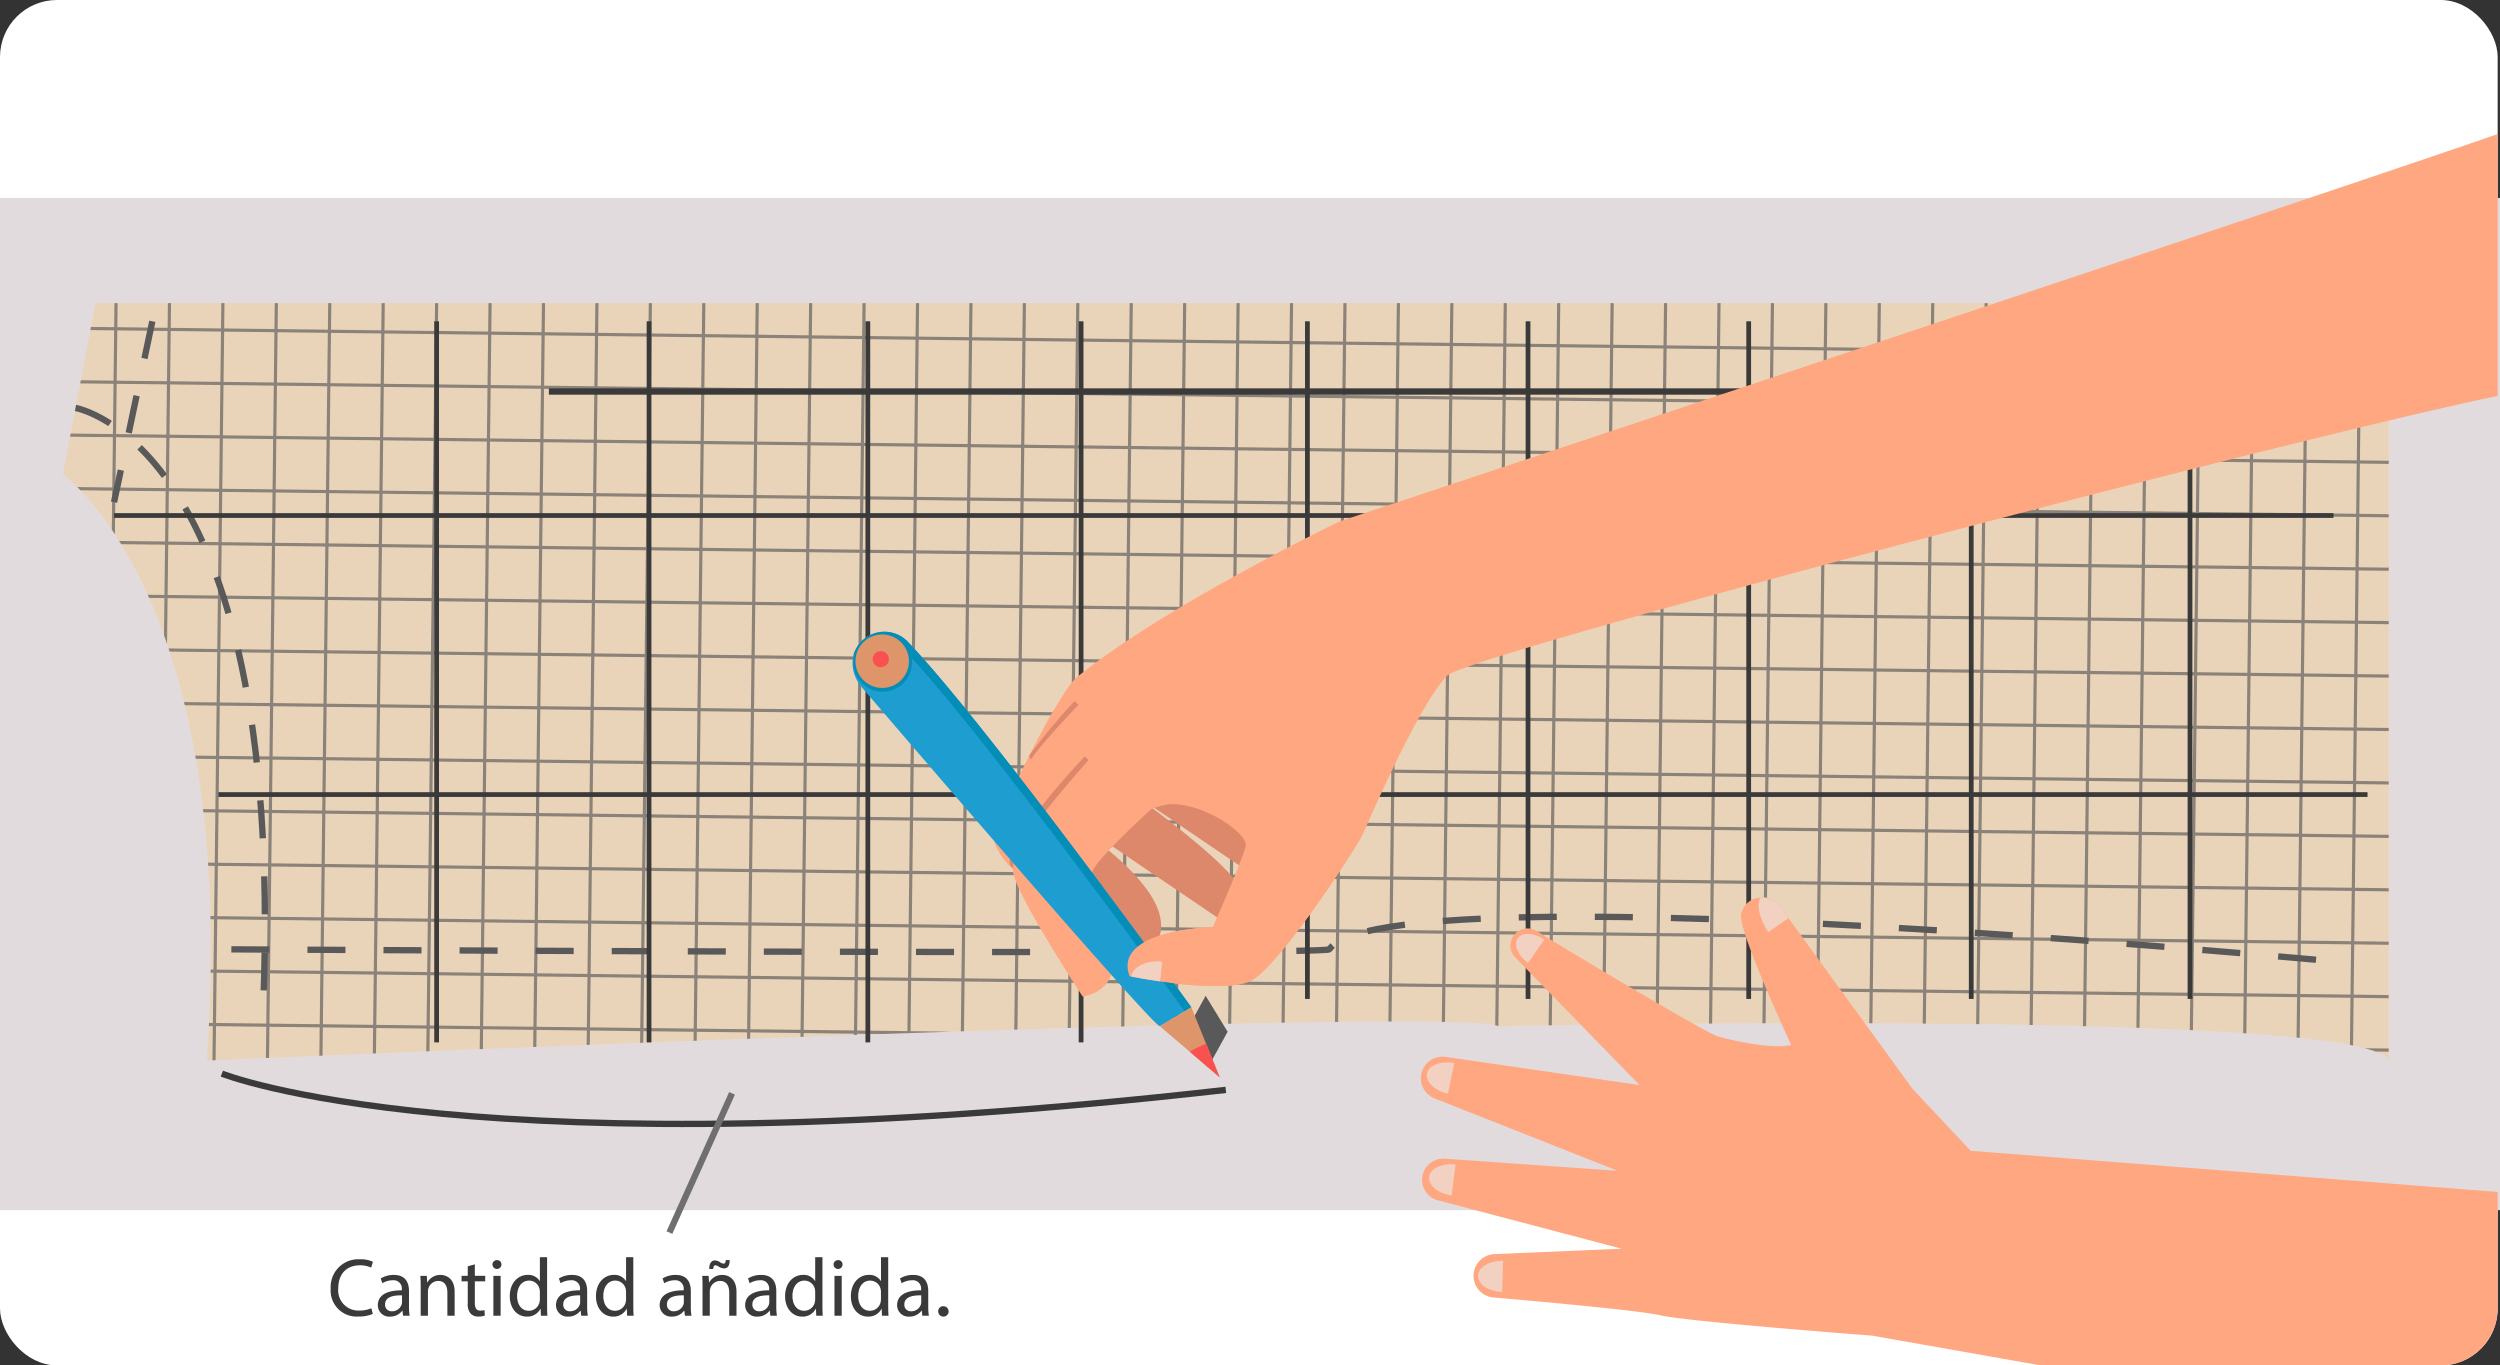 <svg xmlns="http://www.w3.org/2000/svg" xmlns:xlink="http://www.w3.org/1999/xlink" width="394.368" height="215.393" viewBox="0 0 394.368 215.393">
  <rect x="0" y="0" width="394.368" height="215.393" fill="#333333" stroke="none"/>
  <defs>
    <clipPath id="clip-path">
      <path id="Trazado_117464" data-name="Trazado 117464" d="M786.7,3553.825l-5.145,27.025s27.908,19.28,22.7,92.455c0,0,197.872-8.738,203.77-5.414,0,0,137.336-2.891,140.427,5.414v-119.48Z" fill="none"/>
    </clipPath>
    <clipPath id="clip-path-2">
      <rect id="Rectángulo_7597" data-name="Rectángulo 7597" width="394" height="215.393" rx="9" transform="translate(771.638 3506.005)" fill="none"/>
    </clipPath>
  </defs>
  <g id="Grupo_61182" data-name="Grupo 61182" transform="translate(-771.638 -3506.006)">
    <rect id="Rectángulo_7597-2" data-name="Rectángulo 7597" width="394" height="215.393" rx="9" transform="translate(771.638 3506.005)" fill="#fff"/>
    <rect id="Rectángulo_7683" data-name="Rectángulo 7683" width="394.368" height="159.661" transform="translate(771.638 3537.239)" fill="#e1dbdd"/>
    <path id="Trazado_117463" data-name="Trazado 117463" d="M786.7,3553.825l-5.145,27.025s27.908,19.28,22.7,92.455c0,0,197.872-8.738,203.77-5.414,0,0,137.336-2.891,140.427,5.414v-119.48Z" fill="#ead4b9"/>
    <g id="Grupo_61184" data-name="Grupo 61184" opacity="0.65">
      <g id="Grupo_61183" data-name="Grupo 61183" clip-path="url(#clip-path)">
        <g id="Grupo_61182-2" data-name="Grupo 61182">
          <line id="Línea_524" data-name="Línea 524" x1="1.866" y2="159.002" transform="translate(1201.125 3550.639)" fill="none" stroke="#575756" stroke-miterlimit="10" stroke-width="0.5"/>
          <line id="Línea_525" data-name="Línea 525" x1="1.866" y2="159.002" transform="translate(1192.698 3550.541)" fill="none" stroke="#575756" stroke-miterlimit="10" stroke-width="0.5"/>
          <line id="Línea_526" data-name="Línea 526" x1="1.866" y2="159.002" transform="translate(1184.27 3550.442)" fill="none" stroke="#575756" stroke-miterlimit="10" stroke-width="0.5"/>
          <line id="Línea_527" data-name="Línea 527" x1="1.866" y2="159.002" transform="translate(1175.843 3550.343)" fill="none" stroke="#575756" stroke-miterlimit="10" stroke-width="0.5"/>
          <line id="Línea_528" data-name="Línea 528" x1="1.866" y2="159.002" transform="translate(1167.415 3550.244)" fill="none" stroke="#575756" stroke-miterlimit="10" stroke-width="0.5"/>
          <line id="Línea_529" data-name="Línea 529" x1="1.866" y2="159.002" transform="translate(1158.987 3550.145)" fill="none" stroke="#575756" stroke-miterlimit="10" stroke-width="0.5"/>
          <line id="Línea_530" data-name="Línea 530" x1="1.866" y2="159.002" transform="translate(1150.56 3550.046)" fill="none" stroke="#575756" stroke-miterlimit="10" stroke-width="0.5"/>
          <line id="Línea_531" data-name="Línea 531" x1="1.866" y2="159.002" transform="translate(1142.132 3549.947)" fill="none" stroke="#575756" stroke-miterlimit="10" stroke-width="0.5"/>
          <line id="Línea_532" data-name="Línea 532" x1="1.866" y2="159.002" transform="translate(1133.704 3549.848)" fill="none" stroke="#575756" stroke-miterlimit="10" stroke-width="0.5"/>
          <line id="Línea_533" data-name="Línea 533" x1="1.866" y2="159.002" transform="translate(1125.277 3549.749)" fill="none" stroke="#575756" stroke-miterlimit="10" stroke-width="0.5"/>
          <line id="Línea_534" data-name="Línea 534" x1="1.866" y2="159.002" transform="translate(1116.849 3549.65)" fill="none" stroke="#575756" stroke-miterlimit="10" stroke-width="0.5"/>
          <line id="Línea_535" data-name="Línea 535" x1="1.866" y2="159.002" transform="translate(1108.421 3549.552)" fill="none" stroke="#575756" stroke-miterlimit="10" stroke-width="0.5"/>
          <line id="Línea_536" data-name="Línea 536" x1="1.866" y2="159.002" transform="translate(1099.994 3549.453)" fill="none" stroke="#575756" stroke-miterlimit="10" stroke-width="0.5"/>
          <line id="Línea_537" data-name="Línea 537" x1="1.866" y2="159.002" transform="translate(1091.566 3549.354)" fill="none" stroke="#575756" stroke-miterlimit="10" stroke-width="0.5"/>
          <line id="Línea_538" data-name="Línea 538" x1="1.866" y2="159.002" transform="translate(1083.138 3549.255)" fill="none" stroke="#575756" stroke-miterlimit="10" stroke-width="0.5"/>
          <line id="Línea_539" data-name="Línea 539" x1="1.866" y2="159.002" transform="translate(1074.711 3549.156)" fill="none" stroke="#575756" stroke-miterlimit="10" stroke-width="0.5"/>
          <line id="Línea_540" data-name="Línea 540" x1="1.866" y2="159.002" transform="translate(1066.283 3549.057)" fill="none" stroke="#575756" stroke-miterlimit="10" stroke-width="0.5"/>
          <line id="Línea_541" data-name="Línea 541" x1="1.866" y2="159.002" transform="translate(1057.855 3548.958)" fill="none" stroke="#575756" stroke-miterlimit="10" stroke-width="0.5"/>
          <line id="Línea_542" data-name="Línea 542" x1="1.866" y2="159.002" transform="translate(1049.428 3548.859)" fill="none" stroke="#575756" stroke-miterlimit="10" stroke-width="0.5"/>
          <line id="Línea_543" data-name="Línea 543" x1="1.866" y2="159.002" transform="translate(1041 3548.76)" fill="none" stroke="#575756" stroke-miterlimit="10" stroke-width="0.5"/>
          <line id="Línea_544" data-name="Línea 544" x1="1.866" y2="159.002" transform="translate(1032.573 3548.662)" fill="none" stroke="#575756" stroke-miterlimit="10" stroke-width="0.5"/>
          <line id="Línea_545" data-name="Línea 545" x1="1.866" y2="159.002" transform="translate(1024.145 3548.563)" fill="none" stroke="#575756" stroke-miterlimit="10" stroke-width="0.5"/>
          <line id="Línea_546" data-name="Línea 546" x1="1.866" y2="159.002" transform="translate(1015.717 3548.464)" fill="none" stroke="#575756" stroke-miterlimit="10" stroke-width="0.5"/>
          <line id="Línea_547" data-name="Línea 547" x1="1.866" y2="159.002" transform="translate(1007.29 3548.365)" fill="none" stroke="#575756" stroke-miterlimit="10" stroke-width="0.5"/>
          <line id="Línea_548" data-name="Línea 548" x1="1.866" y2="159.002" transform="translate(998.862 3548.266)" fill="none" stroke="#575756" stroke-miterlimit="10" stroke-width="0.5"/>
          <line id="Línea_549" data-name="Línea 549" x1="1.866" y2="159.002" transform="translate(990.434 3548.167)" fill="none" stroke="#575756" stroke-miterlimit="10" stroke-width="0.5"/>
          <line id="Línea_550" data-name="Línea 550" x1="1.866" y2="159.002" transform="translate(982.007 3548.068)" fill="none" stroke="#575756" stroke-miterlimit="10" stroke-width="0.5"/>
          <line id="Línea_551" data-name="Línea 551" x1="1.866" y2="159.002" transform="translate(973.579 3547.969)" fill="none" stroke="#575756" stroke-miterlimit="10" stroke-width="0.5"/>
          <line id="Línea_552" data-name="Línea 552" x1="1.866" y2="159.002" transform="translate(965.151 3547.871)" fill="none" stroke="#575756" stroke-miterlimit="10" stroke-width="0.5"/>
          <line id="Línea_553" data-name="Línea 553" x1="1.866" y2="159.002" transform="translate(956.724 3547.772)" fill="none" stroke="#575756" stroke-miterlimit="10" stroke-width="0.5"/>
          <line id="Línea_554" data-name="Línea 554" x1="1.866" y2="159.002" transform="translate(948.296 3547.673)" fill="none" stroke="#575756" stroke-miterlimit="10" stroke-width="0.5"/>
          <line id="Línea_555" data-name="Línea 555" x1="1.866" y2="159.002" transform="translate(939.868 3547.574)" fill="none" stroke="#575756" stroke-miterlimit="10" stroke-width="0.5"/>
          <line id="Línea_556" data-name="Línea 556" x1="1.866" y2="159.002" transform="translate(931.441 3547.475)" fill="none" stroke="#575756" stroke-miterlimit="10" stroke-width="0.5"/>
          <line id="Línea_557" data-name="Línea 557" x1="1.866" y2="159.002" transform="translate(923.013 3547.376)" fill="none" stroke="#575756" stroke-miterlimit="10" stroke-width="0.5"/>
          <line id="Línea_558" data-name="Línea 558" x1="1.866" y2="159.002" transform="translate(914.586 3547.277)" fill="none" stroke="#575756" stroke-miterlimit="10" stroke-width="0.5"/>
          <line id="Línea_559" data-name="Línea 559" x1="1.866" y2="159.002" transform="translate(906.158 3547.178)" fill="none" stroke="#575756" stroke-miterlimit="10" stroke-width="0.5"/>
          <line id="Línea_560" data-name="Línea 560" x1="1.866" y2="159.002" transform="translate(897.73 3547.08)" fill="none" stroke="#575756" stroke-miterlimit="10" stroke-width="0.5"/>
          <line id="Línea_561" data-name="Línea 561" x1="1.866" y2="159.002" transform="translate(889.303 3546.981)" fill="none" stroke="#575756" stroke-miterlimit="10" stroke-width="0.5"/>
          <line id="Línea_562" data-name="Línea 562" x1="1.866" y2="159.002" transform="translate(880.875 3546.882)" fill="none" stroke="#575756" stroke-miterlimit="10" stroke-width="0.5"/>
          <line id="Línea_563" data-name="Línea 563" x1="1.866" y2="159.002" transform="translate(872.447 3546.783)" fill="none" stroke="#575756" stroke-miterlimit="10" stroke-width="0.5"/>
          <line id="Línea_564" data-name="Línea 564" x1="1.866" y2="159.002" transform="translate(864.02 3546.684)" fill="none" stroke="#575756" stroke-miterlimit="10" stroke-width="0.5"/>
          <line id="Línea_565" data-name="Línea 565" x1="1.866" y2="159.002" transform="translate(855.592 3546.585)" fill="none" stroke="#575756" stroke-miterlimit="10" stroke-width="0.5"/>
          <line id="Línea_566" data-name="Línea 566" x1="1.866" y2="159.002" transform="translate(847.164 3546.486)" fill="none" stroke="#575756" stroke-miterlimit="10" stroke-width="0.5"/>
          <line id="Línea_567" data-name="Línea 567" x1="1.866" y2="159.002" transform="translate(838.737 3546.387)" fill="none" stroke="#575756" stroke-miterlimit="10" stroke-width="0.5"/>
          <line id="Línea_568" data-name="Línea 568" x1="1.866" y2="159.002" transform="translate(830.309 3546.289)" fill="none" stroke="#575756" stroke-miterlimit="10" stroke-width="0.5"/>
          <line id="Línea_569" data-name="Línea 569" x1="1.866" y2="159.002" transform="translate(821.881 3546.19)" fill="none" stroke="#575756" stroke-miterlimit="10" stroke-width="0.5"/>
          <line id="Línea_570" data-name="Línea 570" x1="1.866" y2="159.002" transform="translate(813.454 3546.091)" fill="none" stroke="#575756" stroke-miterlimit="10" stroke-width="0.5"/>
          <line id="Línea_571" data-name="Línea 571" x1="1.866" y2="159.002" transform="translate(805.026 3545.992)" fill="none" stroke="#575756" stroke-miterlimit="10" stroke-width="0.5"/>
          <line id="Línea_572" data-name="Línea 572" x1="1.866" y2="159.002" transform="translate(796.598 3545.893)" fill="none" stroke="#575756" stroke-miterlimit="10" stroke-width="0.5"/>
          <line id="Línea_573" data-name="Línea 573" x1="1.866" y2="159.002" transform="translate(788.171 3545.794)" fill="none" stroke="#575756" stroke-miterlimit="10" stroke-width="0.5"/>
          <line id="Línea_574" data-name="Línea 574" x1="1.866" y2="159.002" transform="translate(779.743 3545.695)" fill="none" stroke="#575756" stroke-miterlimit="10" stroke-width="0.5"/>
          <line id="Línea_575" data-name="Línea 575" x1="1.866" y2="159.002" transform="translate(771.315 3545.596)" fill="none" stroke="#575756" stroke-miterlimit="10" stroke-width="0.5"/>
          <line id="Línea_576" data-name="Línea 576" x1="1.866" y2="159.002" transform="translate(762.888 3545.498)" fill="none" stroke="#575756" stroke-miterlimit="10" stroke-width="0.5"/>
          <line id="Línea_577" data-name="Línea 577" x1="1.866" y2="159.002" transform="translate(754.46 3545.399)" fill="none" stroke="#575756" stroke-miterlimit="10" stroke-width="0.5"/>
          <line id="Línea_578" data-name="Línea 578" x1="1.866" y2="159.002" transform="translate(746.033 3545.3)" fill="none" stroke="#575756" stroke-miterlimit="10" stroke-width="0.5"/>
          <line id="Línea_579" data-name="Línea 579" x2="470.262" y2="5.518" transform="translate(739.99 3548.859)" fill="none" stroke="#575756" stroke-miterlimit="10" stroke-width="0.5"/>
          <line id="Línea_580" data-name="Línea 580" x2="470.262" y2="5.518" transform="translate(739.891 3557.287)" fill="none" stroke="#575756" stroke-miterlimit="10" stroke-width="0.5"/>
          <line id="Línea_581" data-name="Línea 581" x2="470.262" y2="5.518" transform="translate(739.792 3565.715)" fill="none" stroke="#575756" stroke-miterlimit="10" stroke-width="0.5"/>
          <line id="Línea_582" data-name="Línea 582" x2="470.262" y2="5.518" transform="translate(739.693 3574.142)" fill="none" stroke="#575756" stroke-miterlimit="10" stroke-width="0.5"/>
          <line id="Línea_583" data-name="Línea 583" x2="470.262" y2="5.518" transform="translate(739.594 3582.57)" fill="none" stroke="#575756" stroke-miterlimit="10" stroke-width="0.5"/>
          <line id="Línea_584" data-name="Línea 584" x2="470.262" y2="5.518" transform="translate(739.495 3590.998)" fill="none" stroke="#575756" stroke-miterlimit="10" stroke-width="0.5"/>
          <line id="Línea_585" data-name="Línea 585" x2="470.262" y2="5.518" transform="translate(739.396 3599.425)" fill="none" stroke="#575756" stroke-miterlimit="10" stroke-width="0.5"/>
          <line id="Línea_586" data-name="Línea 586" x2="470.262" y2="5.518" transform="translate(739.298 3607.853)" fill="none" stroke="#575756" stroke-miterlimit="10" stroke-width="0.5"/>
          <line id="Línea_587" data-name="Línea 587" x2="470.262" y2="5.518" transform="translate(739.199 3616.281)" fill="none" stroke="#575756" stroke-miterlimit="10" stroke-width="0.5"/>
          <line id="Línea_588" data-name="Línea 588" x2="470.262" y2="5.518" transform="translate(739.1 3624.708)" fill="none" stroke="#575756" stroke-miterlimit="10" stroke-width="0.5"/>
          <line id="Línea_589" data-name="Línea 589" x2="470.262" y2="5.518" transform="translate(739.001 3633.136)" fill="none" stroke="#575756" stroke-miterlimit="10" stroke-width="0.5"/>
          <line id="Línea_590" data-name="Línea 590" x2="470.262" y2="5.518" transform="translate(738.902 3641.563)" fill="none" stroke="#575756" stroke-miterlimit="10" stroke-width="0.5"/>
          <line id="Línea_591" data-name="Línea 591" x2="470.262" y2="5.518" transform="translate(738.803 3649.991)" fill="none" stroke="#575756" stroke-miterlimit="10" stroke-width="0.5"/>
          <line id="Línea_592" data-name="Línea 592" x2="470.262" y2="5.518" transform="translate(738.704 3658.419)" fill="none" stroke="#575756" stroke-miterlimit="10" stroke-width="0.5"/>
          <line id="Línea_593" data-name="Línea 593" x2="470.262" y2="5.518" transform="translate(738.605 3666.846)" fill="none" stroke="#575756" stroke-miterlimit="10" stroke-width="0.5"/>
          <line id="Línea_594" data-name="Línea 594" x2="470.262" y2="5.518" transform="translate(738.506 3675.274)" fill="none" stroke="#575756" stroke-miterlimit="10" stroke-width="0.5"/>
          <line id="Línea_595" data-name="Línea 595" x2="470.262" y2="5.518" transform="translate(738.408 3683.702)" fill="none" stroke="#575756" stroke-miterlimit="10" stroke-width="0.5"/>
          <line id="Línea_596" data-name="Línea 596" x2="470.262" y2="5.518" transform="translate(738.309 3692.129)" fill="none" stroke="#575756" stroke-miterlimit="10" stroke-width="0.5"/>
          <line id="Línea_597" data-name="Línea 597" x2="470.262" y2="5.518" transform="translate(738.21 3700.557)" fill="none" stroke="#575756" stroke-miterlimit="10" stroke-width="0.5"/>
        </g>
      </g>
    </g>
    <g id="Grupo_61185" data-name="Grupo 61185">
      <path id="Trazado_117465" data-name="Trazado 117465" d="M830.448,3713.27a5.614,5.614,0,0,1-2.314.416,4.1,4.1,0,0,1-4.329-4.433,4.361,4.361,0,0,1,4.576-4.6,4.711,4.711,0,0,1,2.08.39l-.273.923a4.139,4.139,0,0,0-1.768-.363c-2.054,0-3.419,1.312-3.419,3.614a3.185,3.185,0,0,0,3.367,3.522,4.529,4.529,0,0,0,1.846-.363Z" fill="#3a3a3a"/>
      <path id="Trazado_117466" data-name="Trazado 117466" d="M835.22,3713.556l-.092-.793h-.039a2.343,2.343,0,0,1-1.924.935,1.792,1.792,0,0,1-1.924-1.806c0-1.522,1.352-2.354,3.783-2.34v-.13a1.3,1.3,0,0,0-1.43-1.456,3.125,3.125,0,0,0-1.638.468l-.26-.754a3.91,3.91,0,0,1,2.068-.56c1.923,0,2.391,1.314,2.391,2.574v2.354a8.85,8.85,0,0,0,.1,1.508Zm-.169-3.211c-1.248-.027-2.666.194-2.666,1.417a1.012,1.012,0,0,0,1.079,1.092,1.564,1.564,0,0,0,1.521-1.053,1.2,1.2,0,0,0,.066-.364Z" fill="#3a3a3a"/>
      <path id="Trazado_117467" data-name="Trazado 117467" d="M838,3708.967c0-.651-.013-1.184-.052-1.7h1.014l.064,1.04h.027a2.313,2.313,0,0,1,2.08-1.184c.871,0,2.223.521,2.223,2.679v3.757h-1.144v-3.627c0-1.015-.377-1.86-1.456-1.86a1.626,1.626,0,0,0-1.534,1.17,1.649,1.649,0,0,0-.078.533v3.784H838Z" fill="#3a3a3a"/>
      <path id="Trazado_117468" data-name="Trazado 117468" d="M846.542,3705.456v1.808h1.638v.871h-1.638v3.392c0,.781.221,1.223.858,1.223a2.539,2.539,0,0,0,.662-.078l.053.857a2.774,2.774,0,0,1-1.014.157,1.585,1.585,0,0,1-1.235-.481,2.334,2.334,0,0,1-.442-1.639v-3.431h-.975v-.871h.975v-1.508Z" fill="#3a3a3a"/>
      <path id="Trazado_117469" data-name="Trazado 117469" d="M850.74,3705.5a.709.709,0,0,1-1.417,0,.7.7,0,0,1,.716-.715A.679.679,0,0,1,850.74,3705.5Zm-1.273,8.061v-6.292h1.143v6.292Z" fill="#3a3a3a"/>
      <path id="Trazado_117470" data-name="Trazado 117470" d="M857.942,3704.325v7.606c0,.558.014,1.2.053,1.625h-1.027l-.052-1.092h-.026a2.328,2.328,0,0,1-2.145,1.234c-1.521,0-2.691-1.286-2.691-3.2-.013-2.094,1.287-3.381,2.821-3.381a2.1,2.1,0,0,1,1.9.962h.027v-3.757Zm-1.143,5.5a2.011,2.011,0,0,0-.052-.48,1.681,1.681,0,0,0-1.651-1.326c-1.183,0-1.885,1.04-1.885,2.43,0,1.275.624,2.327,1.858,2.327a1.719,1.719,0,0,0,1.678-1.365,1.973,1.973,0,0,0,.052-.493Z" fill="#3a3a3a"/>
      <path id="Trazado_117471" data-name="Trazado 117471" d="M863.325,3713.556l-.092-.793h-.039a2.339,2.339,0,0,1-1.923.935,1.792,1.792,0,0,1-1.924-1.806c0-1.522,1.351-2.354,3.783-2.34v-.13a1.3,1.3,0,0,0-1.431-1.456,3.121,3.121,0,0,0-1.637.468l-.26-.754a3.9,3.9,0,0,1,2.067-.56c1.924,0,2.392,1.314,2.392,2.574v2.354a8.857,8.857,0,0,0,.1,1.508Zm-.169-3.211c-1.248-.027-2.666.194-2.666,1.417a1.012,1.012,0,0,0,1.079,1.092,1.566,1.566,0,0,0,1.522-1.053,1.194,1.194,0,0,0,.065-.364Z" fill="#3a3a3a"/>
      <path id="Trazado_117472" data-name="Trazado 117472" d="M871.54,3704.325v7.606c0,.558.014,1.2.053,1.625h-1.028l-.051-1.092h-.027a2.325,2.325,0,0,1-2.144,1.234c-1.522,0-2.692-1.286-2.692-3.2-.012-2.094,1.287-3.381,2.822-3.381a2.1,2.1,0,0,1,1.9.962h.026v-3.757Zm-1.144,5.5a2.01,2.01,0,0,0-.051-.48,1.682,1.682,0,0,0-1.652-1.326c-1.182,0-1.884,1.04-1.884,2.43,0,1.275.624,2.327,1.858,2.327a1.719,1.719,0,0,0,1.678-1.365,1.974,1.974,0,0,0,.051-.493Z" fill="#3a3a3a"/>
      <path id="Trazado_117473" data-name="Trazado 117473" d="M879.679,3713.556l-.092-.793h-.039a2.342,2.342,0,0,1-1.924.935,1.792,1.792,0,0,1-1.924-1.806c0-1.522,1.352-2.354,3.783-2.34v-.13a1.3,1.3,0,0,0-1.43-1.456,3.125,3.125,0,0,0-1.638.468l-.26-.754a3.91,3.91,0,0,1,2.068-.56c1.923,0,2.391,1.314,2.391,2.574v2.354a8.85,8.85,0,0,0,.1,1.508Zm-.169-3.211c-1.248-.027-2.666.194-2.666,1.417a1.012,1.012,0,0,0,1.079,1.092,1.564,1.564,0,0,0,1.521-1.053,1.2,1.2,0,0,0,.066-.364Z" fill="#3a3a3a"/>
      <path id="Trazado_117474" data-name="Trazado 117474" d="M882.46,3708.967c0-.651-.013-1.184-.052-1.7h1.014l.064,1.04h.027a2.313,2.313,0,0,1,2.08-1.184c.871,0,2.223.521,2.223,2.679v3.757h-1.144v-3.627c0-1.015-.377-1.86-1.456-1.86a1.626,1.626,0,0,0-1.534,1.17,1.649,1.649,0,0,0-.078.533v3.784H882.46Zm1.065-2.782c-.025-.845.326-1.353.885-1.353a1.6,1.6,0,0,1,.806.286,1.3,1.3,0,0,0,.546.222c.208,0,.338-.117.364-.56h.611c.013.871-.286,1.314-.9,1.314a1.717,1.717,0,0,1-.793-.261,1.162,1.162,0,0,0-.559-.233c-.208,0-.312.22-.339.585Z" fill="#3a3a3a"/>
      <path id="Trazado_117475" data-name="Trazado 117475" d="M893.16,3713.556l-.092-.793h-.039a2.34,2.34,0,0,1-1.924.935,1.792,1.792,0,0,1-1.923-1.806c0-1.522,1.351-2.354,3.783-2.34v-.13a1.3,1.3,0,0,0-1.43-1.456,3.128,3.128,0,0,0-1.639.468l-.259-.754a3.9,3.9,0,0,1,2.067-.56c1.924,0,2.392,1.314,2.392,2.574v2.354a8.857,8.857,0,0,0,.1,1.508Zm-.17-3.211c-1.248-.027-2.665.194-2.665,1.417a1.012,1.012,0,0,0,1.079,1.092,1.566,1.566,0,0,0,1.522-1.053,1.192,1.192,0,0,0,.064-.364Z" fill="#3a3a3a"/>
      <path id="Trazado_117476" data-name="Trazado 117476" d="M901.375,3704.325v7.606c0,.558.014,1.2.053,1.625H900.4l-.051-1.092h-.027a2.325,2.325,0,0,1-2.144,1.234c-1.522,0-2.692-1.286-2.692-3.2-.012-2.094,1.287-3.381,2.822-3.381a2.1,2.1,0,0,1,1.9.962h.026v-3.757Zm-1.144,5.5a2.01,2.01,0,0,0-.051-.48,1.682,1.682,0,0,0-1.652-1.326c-1.182,0-1.884,1.04-1.884,2.43,0,1.275.624,2.327,1.858,2.327a1.719,1.719,0,0,0,1.678-1.365,1.974,1.974,0,0,0,.051-.493Z" fill="#3a3a3a"/>
      <path id="Trazado_117477" data-name="Trazado 117477" d="M904.547,3705.5a.709.709,0,0,1-1.417,0,.7.7,0,0,1,.716-.715A.679.679,0,0,1,904.547,3705.5Zm-1.274,8.061v-6.292h1.144v6.292Z" fill="#3a3a3a"/>
      <path id="Trazado_117478" data-name="Trazado 117478" d="M911.749,3704.325v7.606c0,.558.014,1.2.053,1.625h-1.028l-.051-1.092H910.7a2.325,2.325,0,0,1-2.144,1.234c-1.522,0-2.692-1.286-2.692-3.2-.012-2.094,1.287-3.381,2.822-3.381a2.1,2.1,0,0,1,1.9.962h.026v-3.757Zm-1.144,5.5a2.01,2.01,0,0,0-.051-.48,1.682,1.682,0,0,0-1.652-1.326c-1.182,0-1.884,1.04-1.884,2.43,0,1.275.624,2.327,1.858,2.327a1.719,1.719,0,0,0,1.678-1.365,1.974,1.974,0,0,0,.051-.493Z" fill="#3a3a3a"/>
      <path id="Trazado_117479" data-name="Trazado 117479" d="M917.132,3713.556l-.092-.793H917a2.341,2.341,0,0,1-1.924.935,1.792,1.792,0,0,1-1.924-1.806c0-1.522,1.352-2.354,3.784-2.34v-.13a1.3,1.3,0,0,0-1.431-1.456,3.128,3.128,0,0,0-1.638.468l-.26-.754a3.91,3.91,0,0,1,2.068-.56c1.924,0,2.391,1.314,2.391,2.574v2.354a8.85,8.85,0,0,0,.1,1.508Zm-.169-3.211c-1.248-.027-2.666.194-2.666,1.417a1.012,1.012,0,0,0,1.079,1.092,1.564,1.564,0,0,0,1.521-1.053,1.165,1.165,0,0,0,.066-.364Z" fill="#3a3a3a"/>
      <path id="Trazado_117480" data-name="Trazado 117480" d="M919.64,3712.88a.768.768,0,0,1,.78-.819.82.82,0,1,1-.78.819Z" fill="#3a3a3a"/>
    </g>
    <path id="Trazado_117481" data-name="Trazado 117481" d="M806.636,3675.367s39.722,16.005,158.369,2.565" fill="none" stroke="#3a3a3a" stroke-miterlimit="10" stroke-width="1"/>
    <line id="Línea_598" data-name="Línea 598" x2="198.138" transform="translate(858.222 3567.767)" fill="none" stroke="#3a3a3a" stroke-miterlimit="10" stroke-width="1"/>
    <path id="Trazado_117482" data-name="Trazado 117482" d="M965.005,3668.771l-2.857,5.185-3.479-4.6,3.168-5.77Z" fill="#595959" stroke="#595959" stroke-miterlimit="10" stroke-width="0.5"/>
    <path id="Trazado_117483" data-name="Trazado 117483" d="M783.551,3570.363s33.913,5.565,29.474,97.215" fill="none" stroke="#595959" stroke-miterlimit="10" stroke-width="1" stroke-dasharray="6"/>
    <path id="Trazado_117484" data-name="Trazado 117484" d="M808.133,3655.763s172,.967,173.182,0,2.374-12.177,158.426,1.88" fill="none" stroke="#595959" stroke-miterlimit="10" stroke-width="1" stroke-dasharray="6"/>
    <line id="Línea_599" data-name="Línea 599" y2="113.753" transform="translate(840.515 3556.688)" fill="none" stroke="#3a3a3a" stroke-miterlimit="10" stroke-width="0.75"/>
    <line id="Línea_600" data-name="Línea 600" x1="6.04" y2="28.54" transform="translate(789.629 3556.688)" fill="none" stroke="#595959" stroke-miterlimit="10" stroke-width="1" stroke-dasharray="6"/>
    <line id="Línea_601" data-name="Línea 601" y2="113.753" transform="translate(874.022 3556.688)" fill="none" stroke="#3a3a3a" stroke-miterlimit="10" stroke-width="0.75"/>
    <line id="Línea_602" data-name="Línea 602" y2="113.753" transform="translate(908.538 3556.688)" fill="none" stroke="#3a3a3a" stroke-miterlimit="10" stroke-width="0.75"/>
    <line id="Línea_603" data-name="Línea 603" y2="113.753" transform="translate(942.178 3556.688)" fill="none" stroke="#3a3a3a" stroke-miterlimit="10" stroke-width="0.75"/>
    <line id="Línea_604" data-name="Línea 604" y2="106.898" transform="translate(977.877 3556.688)" fill="none" stroke="#3a3a3a" stroke-miterlimit="10" stroke-width="0.75"/>
    <line id="Línea_605" data-name="Línea 605" y2="106.898" transform="translate(1012.68 3556.688)" fill="none" stroke="#3a3a3a" stroke-miterlimit="10" stroke-width="0.75"/>
    <line id="Línea_606" data-name="Línea 606" y2="106.898" transform="translate(1047.491 3556.688)" fill="none" stroke="#3a3a3a" stroke-miterlimit="10" stroke-width="0.75"/>
    <line id="Línea_607" data-name="Línea 607" y2="106.898" transform="translate(1082.593 3556.688)" fill="none" stroke="#3a3a3a" stroke-miterlimit="10" stroke-width="0.75"/>
    <line id="Línea_608" data-name="Línea 608" y2="106.898" transform="translate(1117.105 3556.688)" fill="none" stroke="#3a3a3a" stroke-miterlimit="10" stroke-width="0.75"/>
    <line id="Línea_609" data-name="Línea 609" x1="350.112" transform="translate(789.629 3587.326)" fill="none" stroke="#3a3a3a" stroke-miterlimit="10" stroke-width="0.75"/>
    <line id="Línea_610" data-name="Línea 610" x1="339.016" transform="translate(806.093 3631.346)" fill="none" stroke="#3a3a3a" stroke-miterlimit="10" stroke-width="0.75"/>
    <g id="Grupo_61215" data-name="Grupo 61215">
      <g id="Grupo_61214" data-name="Grupo 61214" clip-path="url(#clip-path-2)">
        <g id="Grupo_61213" data-name="Grupo 61213">
          <g id="Grupo_61205" data-name="Grupo 61205">
            <g id="Grupo_61186" data-name="Grupo 61186">
              <path id="Trazado_117485" data-name="Trazado 117485" d="M944.1,3637.474l20.617,13.976s3.5-2.038,2.324-5.514-15.465-13.812-15.465-13.812Z" fill="#dd886b"/>
            </g>
            <g id="Grupo_61187" data-name="Grupo 61187">
              <path id="Trazado_117486" data-name="Trazado 117486" d="M947.8,3629.425l20.617,13.976s3.5-2.038,2.324-5.514-15.465-13.812-15.465-13.812Z" fill="#dd886b"/>
            </g>
            <g id="Grupo_61188" data-name="Grupo 61188">
              <path id="Trazado_117487" data-name="Trazado 117487" d="M941.1,3646.685l10.839,9.4s4.093-.982,2.513-6.187-9.314-10.835-9.314-10.835Z" fill="#dd886b"/>
            </g>
            <path id="Trazado_117488" data-name="Trazado 117488" d="M1169.489,3525.809c-22.135,7.881-186.581,62.463-186.581,62.463s-27.786,13.452-41.462,24.624c-2.83,2.3-13.816,23.913-12.869,26.235a11.647,11.647,0,0,0,2.865,3.994c0,.132-.006.269.006.4.321,3.449,10.981,19.688,10.981,19.688,9.943-1.834,2.261-17.12,1.47-19.294-.369-1.014,4.727-6.023,9.262-10.216a10.581,10.581,0,0,1,2.486-.773c5.183-.694,12.986,4.472,12.484,6.607s-5.156,12.727-5.156,12.727-15.908.355-13.142,7.745c0,0,14.952,3.048,19.321.611s16.571-20.967,17.5-23.079,8.8-20.355,13.252-24.941c3.406-3.526,151.159-42.069,169.586-44.828Z" fill="#ffa780"/>
            <g id="Grupo_61189" data-name="Grupo 61189">
              <path id="Trazado_117489" data-name="Trazado 117489" d="M943.365,3625.909c-3.387,3.77-12.5,14.276-11.862,17.122l-.542-.542c-.829-3.78,10.489-15.733,11.766-17.154Z" fill="#dd886b"/>
            </g>
            <g id="Grupo_61190" data-name="Grupo 61190">
              <path id="Trazado_117490" data-name="Trazado 117490" d="M936.362,3620.717c.98-.775,1.965-1.542,2.969-2.278a3.191,3.191,0,0,1-1.374-.539C937.444,3618.775,936.908,3619.721,936.362,3620.717Z" fill="#ffa780"/>
            </g>
            <g id="Grupo_61191" data-name="Grupo 61191">
              <path id="Trazado_117491" data-name="Trazado 117491" d="M941.768,3617.2c-.058.06-5.841,6.047-7.53,8.649l-.267-.641a99.742,99.742,0,0,1,7.18-8.6Z" fill="#dd886b"/>
            </g>
            <g id="Grupo_61201" data-name="Grupo 61201">
              <g id="Grupo_61196" data-name="Grupo 61196">
                <g id="Grupo_61192" data-name="Grupo 61192">
                  <path id="Trazado_117492" data-name="Trazado 117492" d="M954.6,3667.891c-1.512-.429-38.694-43.757-47.027-53.483a5.885,5.885,0,0,1-1.362-4.859,5.088,5.088,0,0,1,8.717-2.21c12.571,13.174,44.638,57.558,44.638,57.558Z" fill="#1e9dd0"/>
                </g>
                <g id="Grupo_61193" data-name="Grupo 61193">
                  <path id="Trazado_117493" data-name="Trazado 117493" d="M906.24,3609.442a5.094,5.094,0,0,1,8.141-.773c11.648,12.205,40.025,51.193,44.135,56.861l1.051-.633s-32.067-44.384-44.638-57.558A5.088,5.088,0,0,0,906.24,3609.442Z" fill="#048db7"/>
                </g>
                <g id="Grupo_61194" data-name="Grupo 61194">
                  <path id="Trazado_117494" data-name="Trazado 117494" d="M959.567,3664.894l2.328,5.755,2.153,5.312-4.737-4.052-4.712-4.017Z" fill="#de956a"/>
                </g>
                <g id="Grupo_61195" data-name="Grupo 61195">
                  <path id="Trazado_117495" data-name="Trazado 117495" d="M961.9,3670.649l2.152,5.312-4.737-4.053A20.909,20.909,0,0,1,961.9,3670.649Z" fill="#f95150"/>
                </g>
              </g>
              <g id="Grupo_61200" data-name="Grupo 61200">
                <g id="Grupo_61197" data-name="Grupo 61197">
                  <path id="Trazado_117496" data-name="Trazado 117496" d="M911.139,3605.873a4.629,4.629,0,1,1-4.9,4.474A4.7,4.7,0,0,1,911.139,3605.873Z" fill="#048db7"/>
                </g>
                <g id="Grupo_61198" data-name="Grupo 61198">
                  <path id="Trazado_117497" data-name="Trazado 117497" d="M910.919,3606.1a4.214,4.214,0,1,1-4.325,4.079A4.2,4.2,0,0,1,910.919,3606.1Z" fill="#de956a"/>
                </g>
                <g id="Grupo_61199" data-name="Grupo 61199">
                  <path id="Trazado_117498" data-name="Trazado 117498" d="M910.616,3608.718a1.274,1.274,0,1,1-1.308,1.233A1.271,1.271,0,0,1,910.616,3608.718Z" fill="#f95150"/>
                </g>
              </g>
            </g>
            <g id="Grupo_61204" data-name="Grupo 61204">
              <g id="Grupo_61202" data-name="Grupo 61202">
                <path id="Trazado_117499" data-name="Trazado 117499" d="M968.537,3639.275a81.506,81.506,0,0,0,13.668,5.331c-4.2,6.23-10.234,14.442-13.051,16.01-2.755,1.538-9.744.893-14.509.2-2.222-.313-3.959-.641-4.571-.761-.161-.036-.241-.048-.241-.048-2.766-7.39,13.142-7.745,13.142-7.745S967.07,3643.188,968.537,3639.275Z" fill="#ffa780"/>
              </g>
              <g id="Grupo_61203" data-name="Grupo 61203">
                <path id="Trazado_117500" data-name="Trazado 117500" d="M954.976,3657.692l-.331,3.121c-2.222-.313-3.959-.641-4.571-.761C950.294,3658.514,952.458,3657.461,954.976,3657.692Z" fill="#f2d1c2"/>
              </g>
            </g>
          </g>
          <g id="Grupo_61212" data-name="Grupo 61212">
            <g id="Grupo_61206" data-name="Grupo 61206">
              <path id="Trazado_117501" data-name="Trazado 117501" d="M1052.505,3649.122l1.258,1.726,19.59,26.94,9.154,9.754,86.982,6.789-1.274,40.248L1066.97,3716.7s-29.159-2.216-33.42-3.209c-3.318-.772-19.362-2.209-26.322-2.813a3.425,3.425,0,0,1-3.14-3.523,3.44,3.44,0,0,1,3.286-3.32l20.055-.85-28.957-7.633a3.342,3.342,0,0,1,.956-6.575l27.38,1.917-28.728-11.363a3.412,3.412,0,0,1,1.221-6.637,2.744,2.744,0,0,1,.3.02l30.663,4.455-19.554-20.082a2.7,2.7,0,0,1,3.335-4.207c6.2,3.853,26.869,16.162,28.632,16.632,8.463,2.258,11.522,1.345,11.522,1.345s-8.418-18.063-7.912-20.622c.011-.03.011-.05.022-.08a3.292,3.292,0,0,1,3.1-2.579A3.443,3.443,0,0,1,1052.505,3649.122Z" fill="#ffa780"/>
            </g>
            <g id="Grupo_61207" data-name="Grupo 61207">
              <path id="Trazado_117502" data-name="Trazado 117502" d="M1008.747,3704.9l-.156,4.919c-2.15-.1-3.841-1.238-3.8-2.582S1006.594,3704.861,1008.747,3704.9Z" fill="#f2d1c2"/>
            </g>
            <g id="Grupo_61208" data-name="Grupo 61208">
              <path id="Trazado_117503" data-name="Trazado 117503" d="M1001.246,3689.7l-.62,4.881c-2.132-.3-3.708-1.6-3.538-2.929S999.106,3689.465,1001.246,3689.7Z" fill="#f2d1c2"/>
            </g>
            <g id="Grupo_61209" data-name="Grupo 61209">
              <path id="Trazado_117504" data-name="Trazado 117504" d="M1001.04,3673.714l-1,4.818c-2.1-.47-3.571-1.882-3.3-3.2S998.925,3673.308,1001.04,3673.714Z" fill="#f2d1c2"/>
            </g>
            <g id="Grupo_61210" data-name="Grupo 61210">
              <path id="Trazado_117505" data-name="Trazado 117505" d="M1015.248,3654.223l-2.582,3.674c-1.59-1.154-2.31-2.869-1.605-3.872S1013.623,3653.118,1015.248,3654.223Z" fill="#f2d1c2"/>
            </g>
            <g id="Grupo_61211" data-name="Grupo 61211">
              <path id="Trazado_117506" data-name="Trazado 117506" d="M1052.505,3649.122l1.258,1.726-3.169,2.182c-1.466-2.187-1.949-4.485-1.181-5.451A3.443,3.443,0,0,1,1052.505,3649.122Z" fill="#f2d1c2"/>
            </g>
          </g>
        </g>
      </g>
    </g>
    <line id="Línea_611" data-name="Línea 611" x1="9.879" y2="21.967" transform="translate(877.237 3678.476)" fill="none" stroke="#706f6f" stroke-miterlimit="10" stroke-width="1"/>
  </g>
</svg>

